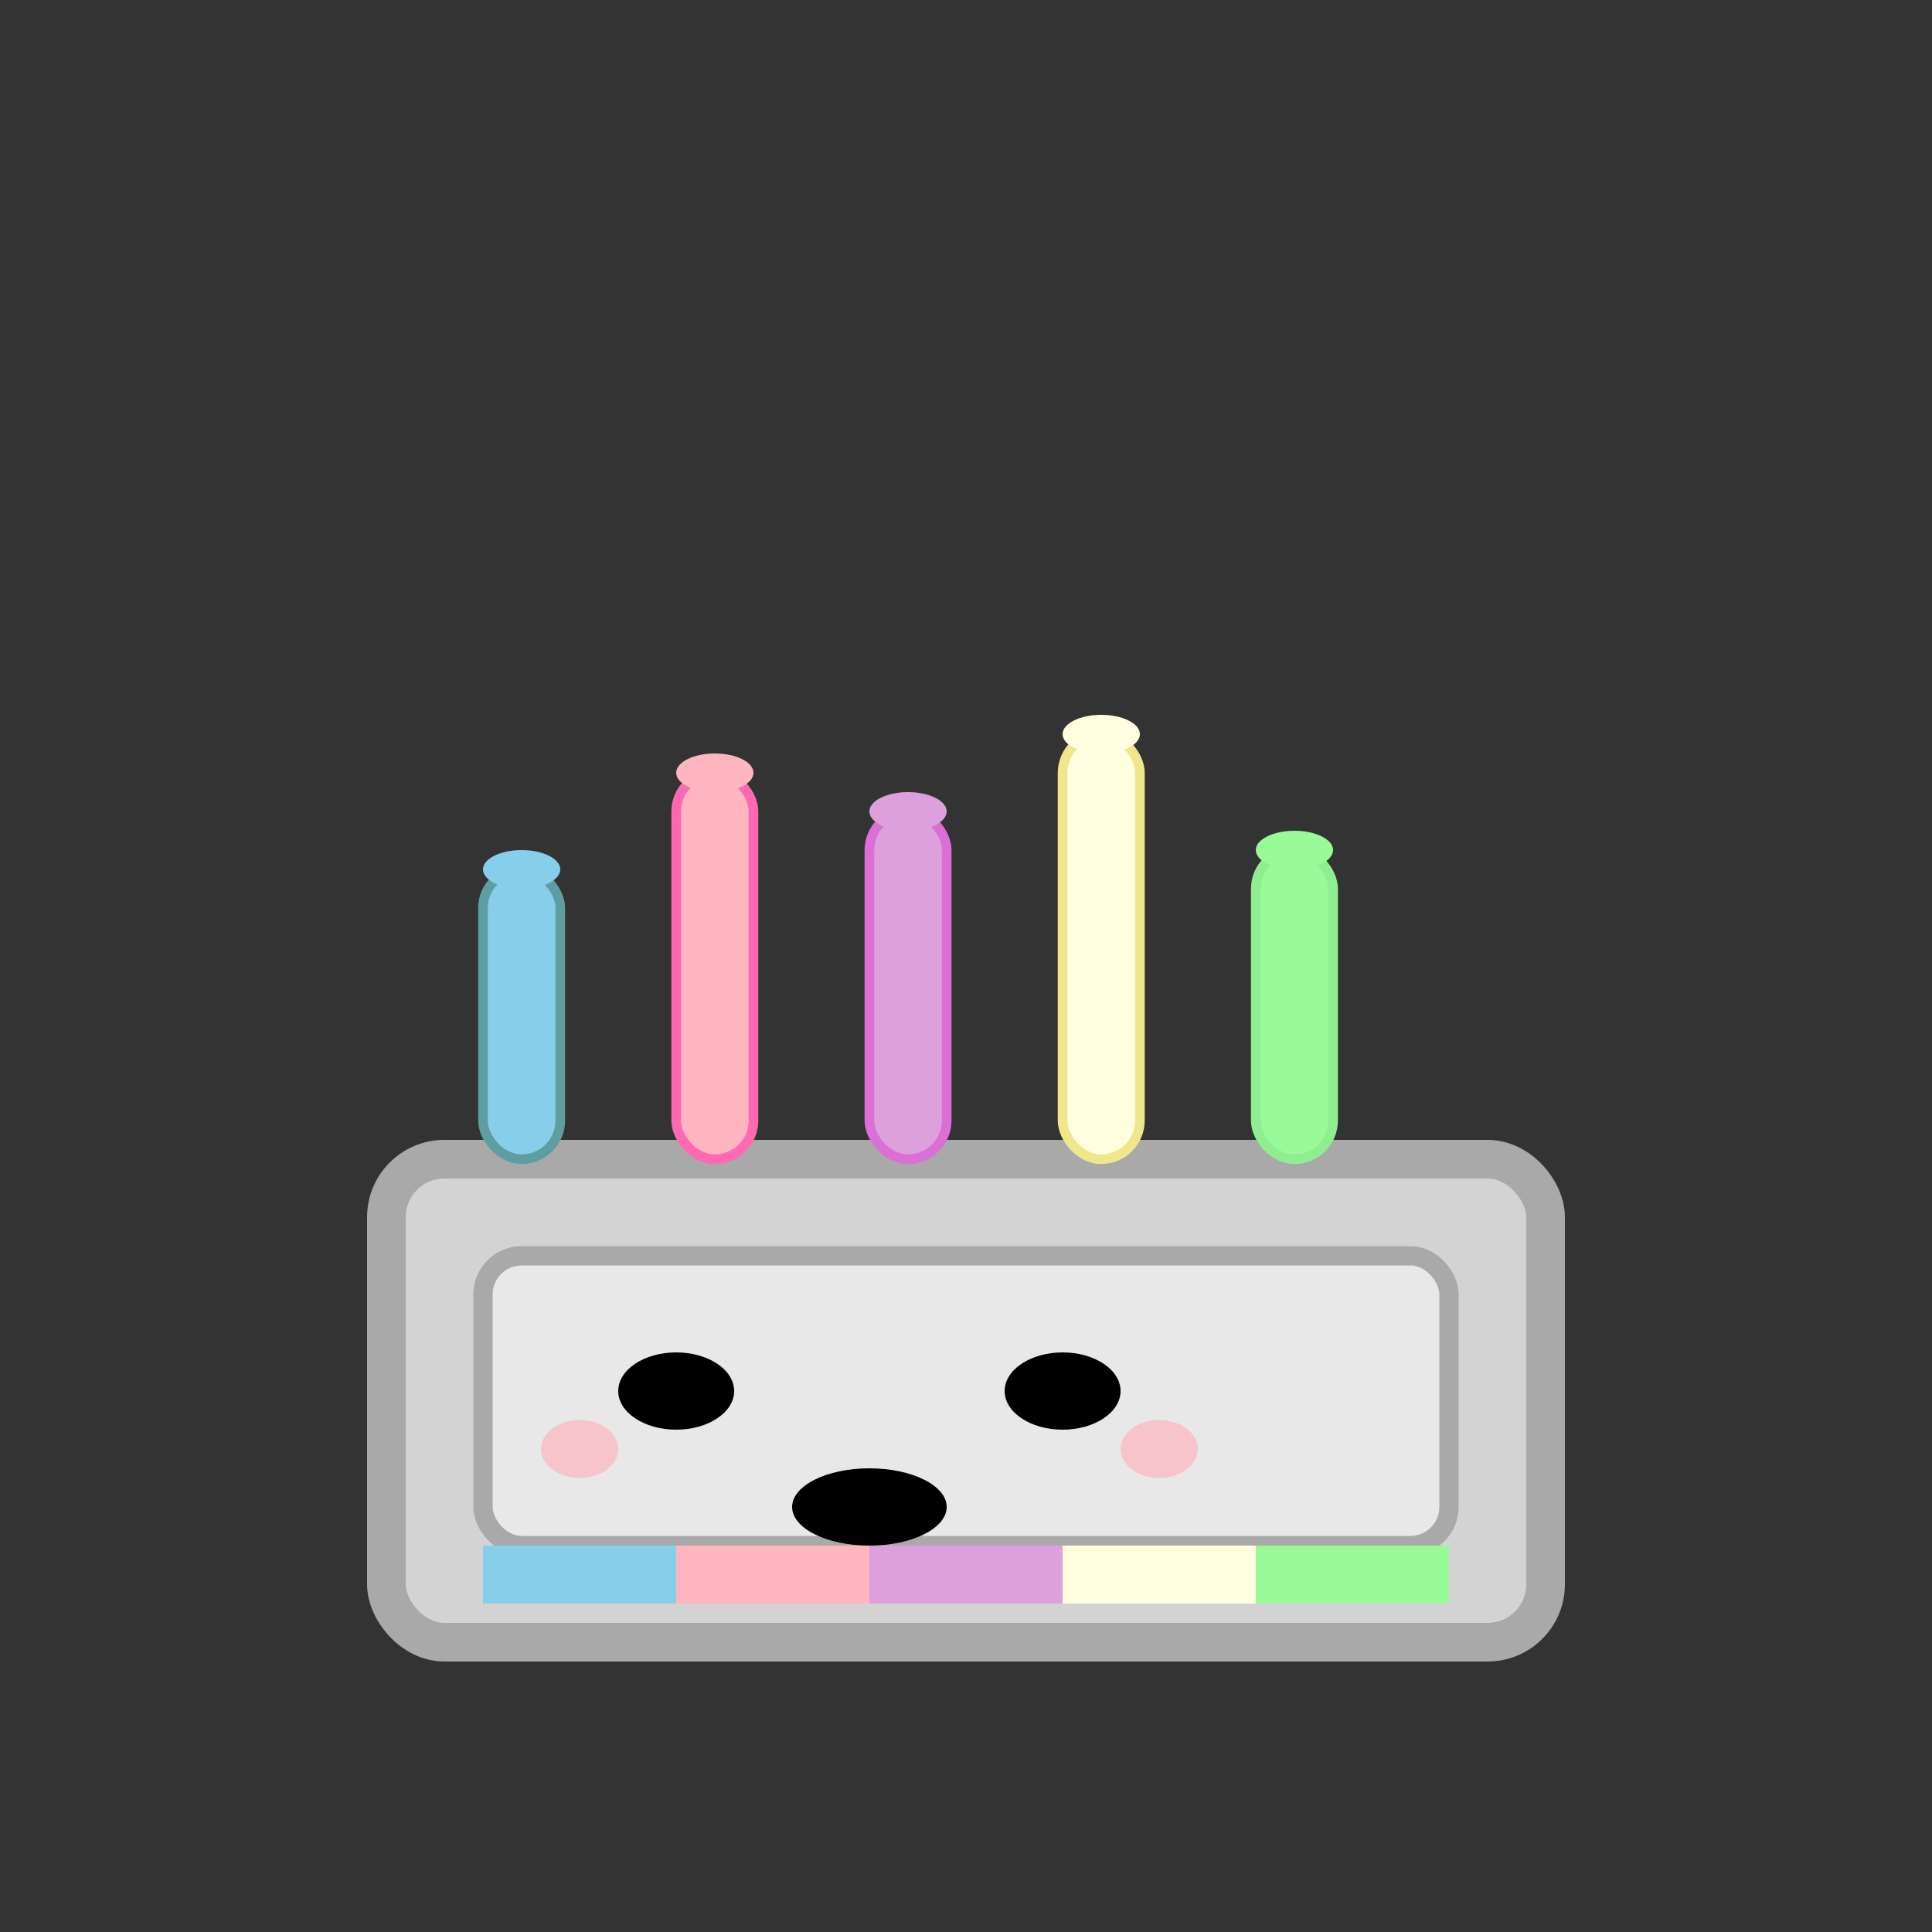 <svg xmlns="http://www.w3.org/2000/svg" viewBox="0 0 100 100" width="100" height="100">
  <rect x="0" y="0" width="100" height="100" fill="#333333" stroke="none"/>
  <!-- Chalk box base -->
  <rect x="20" y="60" width="60" height="25" fill="#D3D3D3" stroke="#A9A9A9" stroke-width="2" rx="3"/>
  
  <!-- Chalk box face -->
  <rect x="25" y="65" width="50" height="15" fill="#E8E8E8" stroke="#A9A9A9" stroke-width="1" rx="2"/>
  
  <!-- Eyes -->
  <ellipse cx="35" cy="72" rx="3" ry="2" fill="#000000"/>
  <ellipse cx="55" cy="72" rx="3" ry="2" fill="#000000"/>
  
  <!-- Mouth -->
  <ellipse cx="45" cy="78" rx="4" ry="2" fill="#000000"/>
  
  <!-- Blush marks -->
  <ellipse cx="30" cy="75" rx="2" ry="1.5" fill="#FFB6C1" opacity="0.7"/>
  <ellipse cx="60" cy="75" rx="2" ry="1.5" fill="#FFB6C1" opacity="0.7"/>
  
  <!-- Color strip at bottom -->
  <rect x="25" y="80" width="10" height="3" fill="#87CEEB"/> <!-- Light blue -->
  <rect x="35" y="80" width="10" height="3" fill="#FFB6C1"/> <!-- Light pink -->
  <rect x="45" y="80" width="10" height="3" fill="#DDA0DD"/> <!-- Light purple -->
  <rect x="55" y="80" width="10" height="3" fill="#FFFFE0"/> <!-- Light yellow -->
  <rect x="65" y="80" width="10" height="3" fill="#98FB98"/> <!-- Light green -->
  
  <!-- Chalk sticks -->
  <!-- Light blue chalk -->
  <rect x="25" y="45" width="4" height="15" fill="#87CEEB" stroke="#5F9EA0" stroke-width="0.5" rx="2"/>
  <ellipse cx="27" cy="45" rx="2" ry="1" fill="#87CEEB"/>
  
  <!-- Light pink chalk -->
  <rect x="35" y="40" width="4" height="20" fill="#FFB6C1" stroke="#FF69B4" stroke-width="0.5" rx="2"/>
  <ellipse cx="37" cy="40" rx="2" ry="1" fill="#FFB6C1"/>
  
  <!-- Light purple chalk -->
  <rect x="45" y="42" width="4" height="18" fill="#DDA0DD" stroke="#DA70D6" stroke-width="0.5" rx="2"/>
  <ellipse cx="47" cy="42" rx="2" ry="1" fill="#DDA0DD"/>
  
  <!-- Light yellow chalk -->
  <rect x="55" y="38" width="4" height="22" fill="#FFFFE0" stroke="#F0E68C" stroke-width="0.5" rx="2"/>
  <ellipse cx="57" cy="38" rx="2" ry="1" fill="#FFFFE0"/>
  
  <!-- Light green chalk -->
  <rect x="65" y="44" width="4" height="16" fill="#98FB98" stroke="#90EE90" stroke-width="0.5" rx="2"/>
  <ellipse cx="67" cy="44" rx="2" ry="1" fill="#98FB98"/>
</svg>
